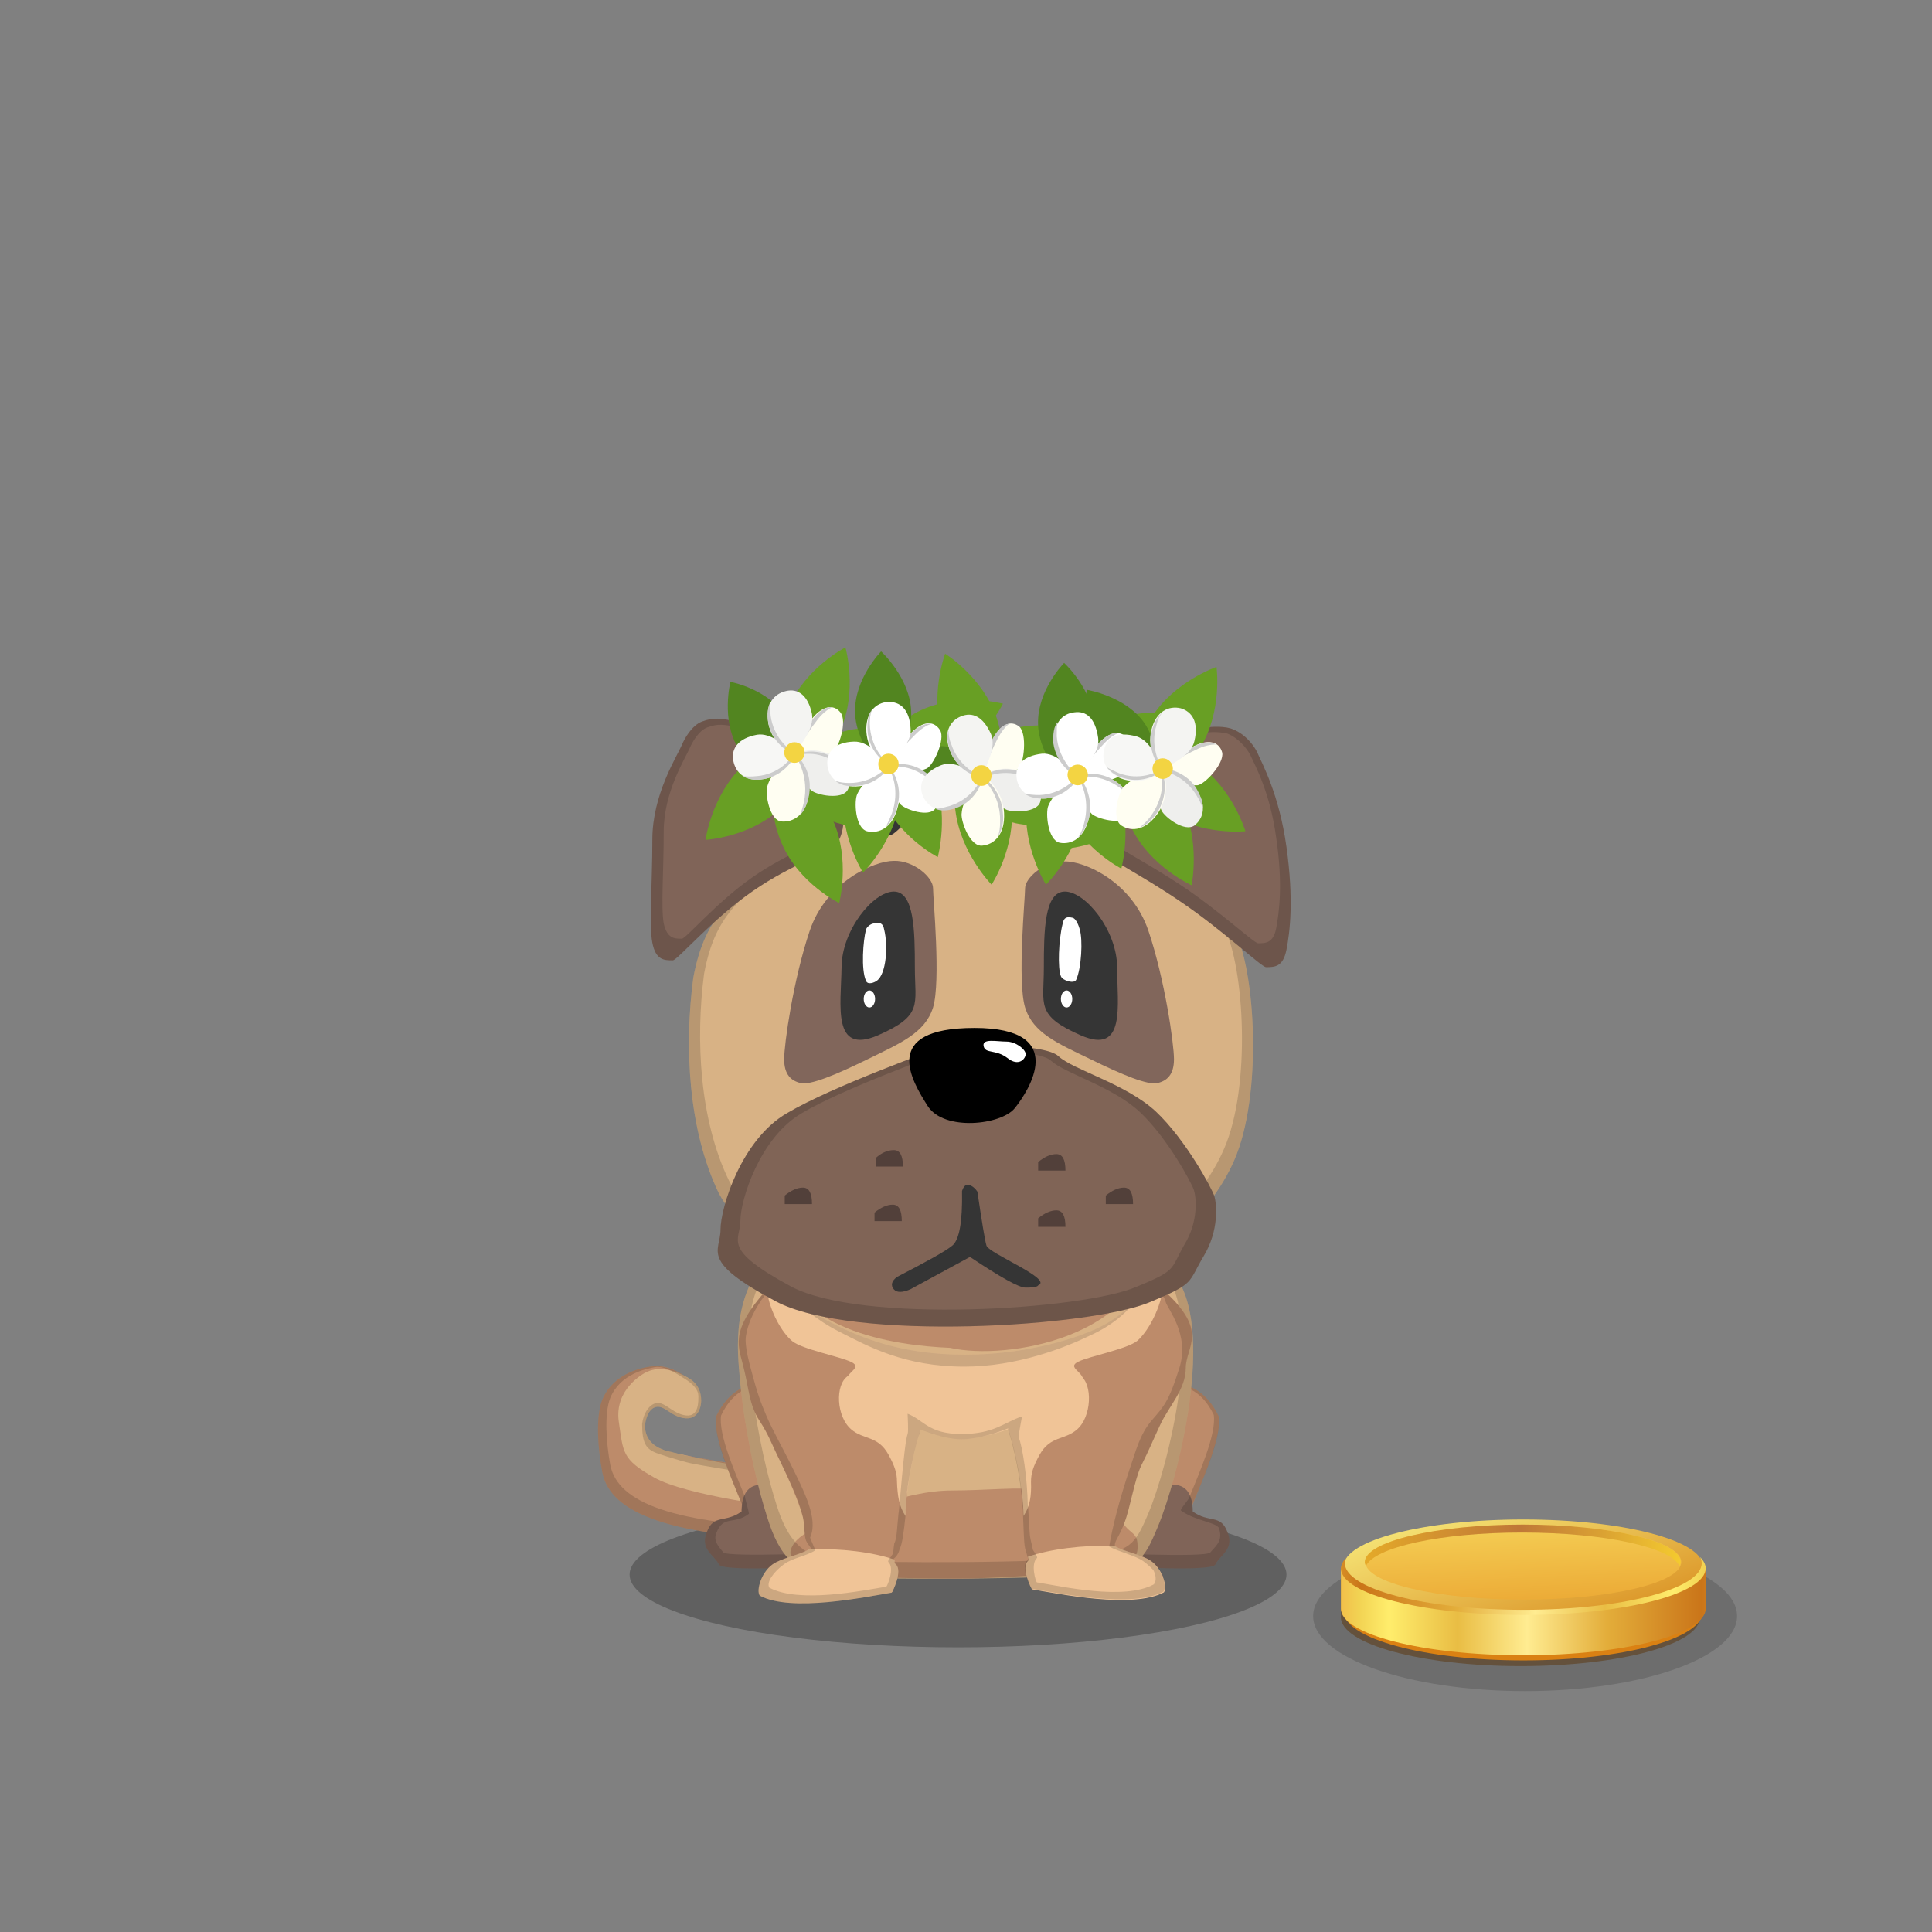 ﻿<?xml version="1.0" encoding="utf-8"?><!DOCTYPE svg PUBLIC "-//W3C//DTD SVG 1.1//EN" "http://www.w3.org/Graphics/SVG/1.1/DTD/svg11.dtd"><svg x="0" y="0" width="340px" height="340px" viewBox="0, 0, 340, 340" preserveAspectRatio="xMidYMid" font-size="0" id="a" enable-background="new 0 0 340 340" xmlns="http://www.w3.org/2000/svg" xmlns:xlink="http://www.w3.org/1999/xlink" xmlns:xml="http://www.w3.org/XML/1998/namespace" version="1.1"><rect x="0" y="0" width="340" height="340" fill="#808080" stroke="none"/><g id="b" fill="#000"><g id="c"><g transform="translate(0, 0) translate(0, 224)" id="d"><ellipse cx="168.6" cy="53.1" rx="57.8" ry="12.8" fill-opacity="0.25" id="e" /></g><g id="f"><g transform="translate(105.2, 117.8) translate(0, 122)" id="g"><g id="h"><path d="M37.2 31.3 C12.9 30.6 2.2 26.6 0.8 19.3 C0 15.1 -0.4 9.5 0.8 6.5 C2.8 1.8 7.8 0.9 9.2 0.7 C11.4 0.3 13.8 1.1 16.3 3.1 C16.9 3.7 17.2 4.6 17.3 5.9 C17.3 7.7 18.4 8.8 15.8 9.1 C13.3 9.5 11.8 7.1 10.3 7.3 C8.8 7.5 8.3 9.9 8.3 10.8 C8.3 11.7 7.9 13.8 10.8 15.2 C12.8 16.1 26.9 18.4 37.1 19.7 L37.2 31.3 z" id="i" fill="#BD8B6A" /><path d="M8.7 1.6 C10.1 1 12.4 0.6 16.3 2.9 C17.6 3.8 18.2 5.1 18.2 6.7 C18.2 7.6 17.8 10 15.4 9.8 C13 9.6 11.8 7.5 10.3 7.8 C9.3 8 8.6 9 8.3 11 C8.3 13 9.3 14.4 11.2 15.2 C13.1 16 25.3 18.6 35.6 19.6 C36.9 23.3 35.1 25.6 34.4 25.6 C32.9 25.6 15.5 23.4 9.9 20.2 C4.2 17 4.5 15.8 3.7 10.4 C2.9 4.8 7.8 2 8.7 1.6 z" id="j" fill="#D8B285" /><path d="M15.2 2.3 C15.5 2.5 15.9 2.7 16.3 2.9 C17.6 3.8 18.2 5.1 18.2 6.7 C18.2 7.6 17.8 10 15.4 9.8 C13 9.6 11.8 7.5 10.3 7.8 C9.3 8 8.6 9 8.3 11 C8.3 13 9.3 14.4 11.2 15.2 C11.8 15.4 13.2 15.8 15.2 16.3 C20.6 17.4 29.9 18.8 37.1 19.7 L37.2 31.3 C12.9 30.6 2.2 26.6 0.8 19.3 C0 15.1 -0.4 9.5 0.8 6.5 C2.8 1.8 7.8 0.9 9.2 0.7 C11.1 0.4 13.1 0.9 15.2 2.3 z M17.7 5.9 C17.7 4.9 17 4 15.7 3.1 C13.7 1.8 11.7 0.5 10 0.8 C8.6 1.1 4 1.9 2.2 6.2 C1.1 9 1.5 14.2 2.2 18 C3.5 24.7 13.4 28.4 35.8 29.1 L35.8 20.7 C29.1 19.8 21.3 18.7 16.3 17.7 C14.5 17.3 10.8 16.1 10.3 15.9 C8.5 15.2 7.8 14.2 7.8 10.8 C8 9 9.1 7.1 10.6 7.1 C12 7.1 13.4 9.1 15.6 9.3 C17.8 9.5 17.7 6.8 17.7 5.9 z" opacity="0.15" id="k" /></g></g><g transform="translate(125.7, 273.9) scale(1) translate(-125.7, -273.9) translate(105.2, 117.8) translate(18, 125)" id="l"><g transform="translate(14.5, 17) scale(-1, 1) translate(-14.5, -17)" id="m"><path d="M10.9 1.8 C11.6 2 21.5 -3.4 26.2 6.5 C26.9 11.9 19.6 25 20.5 26 C23.5 28.8 27.3 28.1 27.6 28.6 C27.9 29.1 26.7 30.5 24.1 32.5 C10.3 32.5 3.3 32.5 2.9 32.5 C-3.5 27 2.2 4.4 10.9 1.8 z" id="n" fill="#BD8B6A" /><path d="M21.7 23.2 C24.6 25.3 26.6 23.6 27.8 26.8 C29.1 29.9 26.4 30.9 25.7 32.5 C25 34.1 3.3 32.5 3 32.5 C2.8 32.5 3.2 29.3 4 25.1 C7.3 23.9 10.9 21.6 13.4 20.6 C14.6 20.1 14.8 18.3 18.3 18.5 C20.5 18.5 21.7 20.1 21.7 23.2 z" id="o" fill="#806458" /><path d="M21.6 22 C21.6 22.4 21.7 22.8 21.7 23.2 C24.6 25.3 26.6 23.6 27.8 26.8 C29.1 29.9 26.4 30.9 25.7 32.5 C25 34.1 3.3 32.5 3 32.5 L2.9 32.5 C-3.5 27 2.2 4.4 10.9 1.8 C11.6 2 21.5 -3.4 26.2 6.5 C26.7 10.2 23.5 17.4 21.6 22 z M20.4 23.6 C20.4 23.2 21.1 20.9 21.1 20.6 C22.8 16.4 25.8 9.7 25.3 6.3 C21 -2.8 11.8 2.1 11.2 2 C3.2 4.4 -2.1 25.3 3.8 30.4 L3.9 30.4 C4.2 30.4 24.1 31.3 24.9 30.4 C25.6 29.5 26.8 28.4 26.1 26.9 C24.9 23.8 23 25.6 20.4 23.6 z" opacity="0.15" id="p" /></g></g><g transform="translate(214.7, 273.9) scale(1) translate(-214.7, -273.9) translate(105.2, 117.8) translate(96.5, 142) scale(-1, 1) translate(-96.5, -142) translate(81, 125)" id="q"><g transform="translate(15.5, 17) scale(-1, 1) translate(-15.5, -17)" id="r"><path d="M13 1.8 C13.7 2 23.6 -3.4 28.3 6.5 C29 11.9 21.6 25 22.6 26 C25.6 28.8 29.4 28.1 29.7 28.6 C30 29.1 28.8 30.5 26.2 32.5 C12.4 32.5 5.4 32.5 5 32.5 C-0.9 31.6 -3.3 5.3 13 1.8 z" id="s" fill="#BD8B6A" /><path d="M23.7 23.2 C26.6 25.3 28.6 23.6 29.8 26.8 C31.1 29.9 28.4 30.9 27.7 32.5 C27 34.1 5.3 32.5 5 32.5 C4.8 32.5 5.2 29.3 6 25.1 C9.3 23.9 12.9 21.6 15.4 20.6 C16.6 20.1 16.8 18.3 20.3 18.5 C22.5 18.5 23.7 20.1 23.7 23.2 z" id="t" fill="#806458" /><path d="M23.7 23.2 C26.6 25.3 28.6 23.6 29.8 26.8 C31.1 29.9 28.4 30.9 27.7 32.5 C27 34.1 5.3 32.5 5 32.5 C-0.9 31.6 -3.3 5.3 13 1.8 C13.7 2 23.6 -3.4 28.3 6.5 C28.8 10.2 25.5 17.5 23.6 22.1 C23.7 22.4 23.7 22.8 23.7 23.2 z M21.6 23 C21.6 22.6 23.1 21 23.1 20.7 C24.8 16.5 27.9 9.6 27.4 6.2 C23 -3 13.7 2.5 13.1 2.4 C-2.1 5.6 0.2 29.6 5.7 30.4 C6 30.4 26 31.4 26.8 30.4 C27.6 29.4 29 28.5 28.4 26.4 C28.4 25.1 24.3 25 21.6 23 z" opacity="0.15" id="u" /></g></g><g transform="translate(105.2, 117.8) translate(21, 73)" id="v"><path d="M10.5 29 C2.2 36.2 3.6 47.2 4 51.8 C4.7 60 6.7 69.2 8.3 74.5 C9.9 79.9 11.9 86.2 19.8 86.7 C27.8 87.2 59 87.2 66.6 86.1 C74.2 84.9 75 84 77.5 78 C81 69.8 88.1 42.5 80.2 33.2 C78.3 31 77 29.6 75.1 28.2 C70.8 25.2 65.8 23.2 62.9 20.8 C60.2 18.6 55.6 14.7 54.8 14 C53 12.4 49.5 11.4 43.9 11.5 C40.1 11.6 36.6 13.5 35.1 14.5 C33.6 15.5 32.2 17.8 26.6 20.7 C21.7 23.6 14.9 25.5 10.5 29 z" id="w" fill="#D8B285" /><path d="M68.1 85.4 C56.4 86.5 47.8 87 42.1 87 C35.6 87 22 86.9 15.8 85.4 C13.5 84.8 12.8 82.9 12.9 82.3 C13.1 80.9 14.4 79.5 16.9 78.3 L26.7 74.4 L26.7 74.6 C32.5 72.5 37.4 71.5 41.3 71.5 C47.1 71.5 54.2 70.8 55.5 71.4 L66.8 74.6 C70.6 76 71.7 77.7 72.3 78.3 C73.4 79.3 74 79.4 74 81.4 C74 83.4 73 83.7 71.8 84.5 C71 84.8 69.8 85.2 68.1 85.4 z" id="x" fill="#BD8B6A" /><path d="M10.5 29 C14.9 25.5 21.7 23.6 26.6 20.7 C32.2 17.8 33.6 15.5 35.1 14.5 C36.6 13.5 40.1 11.6 43.9 11.5 C49.5 11.4 53 12.4 54.8 14 C55.6 14.7 60.2 18.6 62.9 20.8 C65.8 23.2 70.8 25.2 75.1 28.2 C77 29.6 78.3 31 80.2 33.2 C88.1 42.5 81 69.8 77.5 78 C75 84 74.2 84.9 66.6 86.1 C59 87.2 27.8 87.2 19.8 86.7 C11.9 86.2 9.9 79.9 8.3 74.5 C6.7 69.2 4.7 60 4 51.8 C3.6 47.2 2.2 36.2 10.5 29 z M12 28.9 C4.1 35.8 5.4 46.2 5.8 50.6 C6.5 58.4 8.4 67.2 9.9 72.2 C11.4 77.3 13.3 83.4 20.9 83.8 C28.5 84.3 58.3 84.3 65.5 83.2 C72.7 82.1 73.5 81.2 75.9 75.5 C79.2 67.7 86 41.7 78.5 32.8 C76.7 30.7 75.4 29.4 73.6 28 C69.5 25.1 64.7 23.2 62 20.9 C59.4 18.8 55 15.1 54.3 14.4 C52.6 12.9 49.2 11.9 43.9 12 C40.3 12.1 36.9 13.9 35.5 14.9 C34.1 15.9 32.7 18 27.4 20.8 C22.7 23.8 16.2 25.6 12 28.9 z" opacity="0.15" id="y" /><path d="M41 46.4 C51.1 48.7 74.9 44.4 76 27.8 C69.6 20.2 62.8 20.2 60.1 15 C57.5 9.8 57 7.3 55.6 2.9 C54.8 0.1 35.4 -1.1 31.8 1.3 C29.7 1.5 28.2 7.5 24.6 15 C22.1 20.9 20 18.3 11 28.6 C12 43.4 31.4 46 41 46.4 z" id="z" fill="#BD8B6A" /></g><g transform="translate(128.179, 222.52) scale(0.936, 0.584) translate(-125.3, -209.1) translate(96.7, 115.8) translate(28, 92)" id="a1"><path d="M8.3 7.6 C4.2 18.1 8.4 13.1 8.6 22.6 C16.4 36.1 36.9 54 44.4 54 C53 54 74.8 37.2 80.4 23.7 C82.6 18.6 83.5 14.1 82.6 9.9 C82.2 8.1 81 5.7 80.4 4.5 C78.9 1.8 80.1 13.2 69.5 20.9 C64.6 24.4 55.5 28.5 45.1 28.5 C33.2 28.5 25.6 23.5 19.9 18.8 C10.3 11 10.4 1.3 8.3 7.6 z" id="b1" fill="#F0C497" /><path d="M7.8 8.9 C0.6 21.8 2.6 26.2 3.5 32.6 C4.5 39 4.5 43.6 6.4 48.3 C8.3 53 8.7 55.4 10.3 60.5 C11.8 65.5 13.8 72.5 14.6 77.4 C15 80.1 14.8 82.7 15.2 84.6 C15.6 86.2 16.6 87 16.1 88.2 C15.1 90.8 11.1 91.5 9 93.4 C6.9 95.3 5.9 99.5 6.6 100.7 C12.5 104.7 26.5 101 31.4 100 C31.6 99.9 32.6 93.5 31.4 92 C30.1 90.4 32.3 91 32.8 87.1 C34 83.8 34.1 64.2 35.1 59.4 C36.1 54.6 35.4 49 33.3 47.7 C28.2 44.5 27.3 43.8 23.7 38.6 C20.7 34.4 26.5 32.9 23.7 30.7 C21.5 29 14.5 26.9 12.6 24.4 C10.7 21.9 8.4 15.6 7.8 8.9 z" id="c1" fill="#BD8B6A" /><path d="M8.9 91.7 C6.8 94.1 5.8 99.5 6.5 101.1 C12.4 106.2 26.4 101.5 31.3 100.2 C31.5 100 33.4 93.6 32.1 91.7 C31.8 91.3 31.8 90.8 31.9 90.3 C27.9 88 21.7 86.8 15.8 87.1 C14 88.9 10.5 89.8 8.9 91.7 z" id="d1" fill="#F0C497" /><path d="M33.9 77.1 C34 67.9 35.7 56.1 36.4 52.9 C37.4 48.1 35.6 48.4 33.5 47.1 C28.4 43.9 27.7 43.5 24.1 38.3 C23.4 37.3 23.1 35.7 23.1 34.9 C20.6 37.5 20.9 47.2 23.7 51 C26 54.2 28.7 52.8 30.7 58.6 C31.9 62.1 32.3 64.2 32.3 66.7 C32.4 71.1 32.7 74.2 33.9 77.1 z" id="e1" fill="#F0C497" /><path d="M82.3 8.9 C91.2 21.5 86.6 25.8 86.6 32.6 C86.6 38.9 83.4 44.1 81.8 49.6 C80.2 55.1 79.8 56.9 78.2 62 C77 66 76.1 74.9 75.1 79 C73.6 85.3 72.6 84.8 73.9 87.9 C74.9 90.5 79.1 91.3 81.2 93.2 C83.3 95.1 81.9 98.3 81.2 99.5 C75.3 103.5 64.8 100.5 59.9 99.5 C59.7 99.4 59.1 96 59.1 93.2 C59.1 90.7 56.7 90.6 56.4 86.1 C56.1 83 55.8 57.3 54.8 52.4 C53.8 47.5 54.8 48.8 56.8 47.6 C61.9 44.4 62.8 43.7 66.4 38.5 C69.4 34.3 63.6 32.8 66.4 30.6 C68.6 28.9 75.6 26.8 77.5 24.3 C79.3 21.8 81.6 15.6 82.3 8.9 z" id="f1" fill="#BD8B6A" /><path d="M80.1 90.7 C82.2 93.1 83.2 98.5 82.5 100.1 C76.6 105.2 62.6 100.5 57.7 99.2 C57.5 99 55.6 92.6 56.9 90.7 C57.2 90.3 57 89.9 56.9 89.4 C60.9 87.1 67.3 85.8 73.2 86.1 C75 87.9 78.5 88.8 80.1 90.7 z" id="g1" fill="#F0C497" /><path d="M56.1 77.1 C56 67.9 54.3 56.1 53.6 52.9 C52.6 48.1 54.4 48.5 56.4 47.3 C61.5 44.1 62.1 43.9 65.7 38.8 C66.4 37.8 66.8 35.5 66.7 34.7 C69.2 37.3 68.9 47.4 66.1 51.1 C63.8 54.3 61.1 52.9 59.1 58.7 C57.9 62.2 57.5 64.3 57.5 66.8 C57.6 71.1 57.3 74.2 56.1 77.1 z" id="h1" fill="#F0C497" /><path d="M44.4 54 C42.5 54 39.8 52.9 36.7 51 C36.7 51.5 36.6 52.2 36.4 52.9 C35.9 55.3 34.8 62.4 34.2 69.7 C34.1 71.9 34 74.1 33.9 76.3 C33.9 76.6 33.9 76.8 33.9 77.1 C33.6 81.7 33.3 85.7 32.8 87 C32.6 88.7 32 89.6 31.6 90.1 C31.7 90.2 31.8 90.2 31.9 90.3 C31.8 90.8 31.8 91.3 32.1 91.7 C33.4 93.6 31.5 100 31.3 100.2 C26.4 101.5 12.4 106.2 6.5 101.1 C5.8 99.5 6.8 94.1 8.9 91.7 C10.5 89.8 14 88.9 15.8 87.1 C15.9 87.1 16.1 87.1 16.2 87.1 C16 86.3 15.5 85.6 15.2 84.5 C14.8 82.7 15 80 14.6 77.3 C13.9 72.4 11.8 65.4 10.3 60.4 C8.7 55.3 8.3 52.9 6.4 48.2 C4.5 43.5 4.5 39 3.5 32.6 C2.6 26.2 0.6 21.8 7.8 8.9 C8 8.5 8.1 8.1 8.3 7.6 C10.4 1.3 10.3 11 19.9 18.8 C25.6 23.5 33.2 28.5 45.1 28.5 C55.5 28.5 64.6 24.4 69.5 20.9 C80.1 13.2 78.9 1.8 80.4 4.5 C81 5.5 81.9 7.4 82.4 9.1 C91.1 21.6 86.6 25.9 86.6 32.6 C86.6 38.9 83.4 44.1 81.8 49.6 C80.2 55.1 79.8 56.9 78.2 62 C77 66 76.1 74.9 75.1 79 C74 83.8 73.1 84.7 73.3 86.2 C75.1 87.9 78.5 88.8 80 90.6 C80.8 91.5 81.4 92.8 81.9 94.2 C82.1 94.5 82.1 94.9 82.2 95.2 C82.7 97.2 82.8 99.1 82.4 99.9 C76.5 105 62.5 100.3 57.6 99 C57.4 98.8 55.5 92.4 56.8 90.5 C57.1 90.1 56.9 89.7 56.8 89.2 C56.7 88.3 56.4 87.4 56.3 86 C56.2 85 56.1 81.4 56 76.9 C56 76.7 56 76.5 56 76.3 C56 75.6 56 75 55.9 74.3 C55.6 65.6 54.1 55.6 53.5 52.7 C53.3 51.9 53.2 51.3 53.2 50.7 C49.8 52.9 46.6 54 44.4 54 z M55.8 47.1 C55.8 47.6 55.1 52.6 55.2 53.4 C55.9 56.4 56.8 65.3 56.9 74.1 C57 74 57.2 82.1 57.3 83.1 C57.4 84.4 57.9 87.1 57.8 87.1 C57.9 87.6 58.9 89.5 58.6 89.8 C57.4 91.6 58.4 96.9 58.6 97.1 C63.3 98.3 75 102.6 80.6 97.7 C81 96.9 81.1 95.5 80.6 93.7 C80.6 93.4 79.4 91.6 78.6 90.7 C77.1 89 74 87.9 72.2 86.3 C72.8 80.6 74 72.8 76.1 62.7 C77.2 57.7 77.9 52.6 80.2 48.3 C82.5 44 83.4 42.7 85.4 32.5 C87.4 22.3 83.1 14.6 82.8 12.5 C82.5 10.4 81 8.5 80.2 7.2 C78.8 4.6 78.6 15.5 68.5 22.8 C64 26.3 54.9 32.1 45 32.1 C33.7 32.1 26.9 26 21.5 21.6 C12.3 14.2 10 3.6 8 9.5 C7.9 9.8 4.6 15.7 3.9 22.9 C3.6 26.1 4.7 31.9 5 33.8 C6 39.9 6.7 43 7.8 47.1 C8.9 51.2 10.7 56.3 12.2 61.1 C15 70.1 17.5 78 16 83.5 C15.8 83.5 17.1 87.5 16.9 87.5 C15.2 89.2 12.6 89.8 11.1 91.6 C9.1 93.9 7.7 97.1 8.3 98.7 C13.9 103.5 25.7 99.6 30.3 98.4 C30.5 98.2 31.9 92.8 30.7 91 C30.4 90.6 31.4 89.1 31.3 89 C31.7 88.5 31.6 87 31.8 85.3 C32.3 84 32.3 80.6 32.6 76.2 C32.7 76.4 33.6 55.5 34.3 52.4 C34.5 51.7 34.3 46.8 34.3 46.3 C37.3 48.1 38.2 52.4 44.4 52.4 C50.6 52.4 52.4 48.9 55.8 47.1 z" opacity="0.15" id="i1" /></g></g><g id="j1"><g transform="translate(110, 107) translate(11, 26)" id="k1"><path d="M5.5 77 C0.1 65.8 -0.6 51.2 1 39.1 C3.2 27.2 8.5 25.2 15.8 17.9 C23.1 10.6 25.8 0.2 49.1 0.3 C72.3 0.4 73.5 8.3 79.9 14.4 C86.3 20.4 92.4 23.4 96.2 30.6 C100 37.8 101.2 59.8 96.2 71.2 C92 80.9 80.7 92.2 66.3 92.4 C54.5 93 51.9 93.8 40.2 93.8 C28.5 93.8 11.5 88.2 5.5 77 z" id="l1" fill="#D8B285" /><path d="M5.5 77 C0.1 65.8 -0.6 51.2 1 39.1 C3.2 27.2 8.5 25.2 15.8 17.9 C23.1 10.6 25.8 0.2 49.1 0.3 C72.3 0.4 73.5 8.3 79.9 14.4 C86.3 20.4 92.4 23.4 96.2 30.6 C100 37.8 101.2 59.8 96.2 71.2 C92 80.9 80.7 92.2 66.3 92.4 C54.5 93 51.9 93.8 40.2 93.8 C28.5 93.8 11.5 88.2 5.5 77 z M7.3 74.8 C13 85.6 29.3 90.9 40.6 90.9 C51.9 90.9 54.3 90.1 65.7 89.6 C79.5 89.4 90.4 78.6 94.4 69.2 C99.2 58.3 98 37.1 94.4 30.2 C90.8 23.3 84.9 20.4 78.7 14.6 C72.6 8.8 71.4 1.2 49.1 1.2 C26.7 1.1 24.1 11.1 17.1 18.1 C10.1 25.1 5 27 2.9 38.4 C1.4 50 2.1 64.1 7.3 74.8 z" opacity="0.15" id="m1" /></g><g transform="translate(110.7, 124.2) translate(3, 2)" id="n1"><path d="M33.9 21.7 C35.1 19.6 35.4 14.7 32.2 12.1 C29.1 9.6 18.9 1.4 16 0.8 C13.1 0.2 11.9 0 9.8 0.8 C8 1.5 6.7 3.9 6.3 4.9 C5.4 7 1.1 13.6 1.1 21.6 C1.1 29.6 0.5 36.5 1.1 39.7 C1.7 42.8 3.2 42.8 4.7 42.8 C5.5 42.8 11.7 35.5 18.8 30.6 C26 25.6 32.8 23.8 33.9 21.7 z" id="o1" fill="#806458" /><path d="M33.9 21.7 C32.8 23.8 26 25.6 18.8 30.6 C11.7 35.5 5.5 42.8 4.7 42.8 C3.2 42.8 1.7 42.8 1.1 39.7 C0.5 36.5 1.1 29.6 1.1 21.6 C1.1 13.6 5.4 7 6.3 4.9 C6.7 3.9 8 1.5 9.8 0.8 C11.9 0 13.1 0.2 16 0.8 C18.9 1.4 29.1 9.6 32.2 12.1 C35.4 14.7 35.1 19.6 33.9 21.7 z M32.1 20.3 C33.2 18.4 33.4 14.1 30.6 11.8 C27.9 9.6 18.9 2.3 16.3 1.8 C13.7 1.3 12.7 1.1 10.8 1.8 C9.2 2.4 8.1 4.5 7.7 5.4 C6.9 7.3 3.1 13.1 3.1 20.2 C3.1 27.3 2.6 33.4 3.1 36.3 C3.7 39 5 39 6.3 39 C7 39 12.5 32.5 18.7 28.2 C25.1 23.7 31.1 22.1 32.1 20.3 z" opacity="0.15" id="p1" /></g><g transform="translate(99.4, 127.4) translate(110, 21.5) scale(-1, 1) translate(-110, -21.5) translate(92, 0)" id="q1"><path d="M33.6 22.2 C34.4 20.7 35.3 19.4 35.3 18.1 C35.5 15.9 34.2 13.7 32.2 12.1 C29 9.6 20.6 2.3 15.9 0.8 C14.9 0.5 12.5 0.3 10.8 0.8 C8.4 1.6 6.8 3.7 6.2 4.9 C5.3 7 2.3 12.3 1 21.7 C-0.3 31 0.4 36.6 1 39.7 C1.6 42.8 3.1 42.8 4.6 42.8 C5.4 42.8 12.2 36.3 19.6 31.3 C26.6 26.5 32.8 23.6 33.6 22.2 z" id="r1" fill="#806458" /><path d="M33.6 22.2 C32.8 23.6 26.6 26.5 19.6 31.3 C12.2 36.3 5.4 42.8 4.6 42.8 C3.1 42.8 1.6 42.8 1 39.7 C0.4 36.6 -0.3 31 1 21.7 C2.3 12.3 5.3 7 6.2 4.9 C6.8 3.7 8.4 1.6 10.8 0.8 C12.5 0.3 14.9 0.5 15.9 0.8 C20.6 2.3 29 9.6 32.2 12.1 C34.2 13.7 35.5 15.9 35.3 18.1 C35.3 19.4 34.4 20.7 33.6 22.2 z M31.9 20.5 C32.6 19.2 33.4 18 33.4 16.9 C33.6 15 32.4 13 30.6 11.6 C27.7 9.4 20.2 3 16 1.7 C15.1 1.4 13 1.3 11.4 1.7 C9.4 2.5 8 4.3 7.4 5.4 C6.6 7.2 3.9 11.9 2.8 20.1 C1.6 28.2 2.3 33.2 2.8 35.9 C3.3 38.6 4.7 38.6 6 38.6 C6.7 38.6 12.8 32.9 19.4 28.5 C25.7 24.3 31.2 21.7 31.9 20.5 z" opacity="0.15" id="s1" /></g><g id="t1"><g transform="translate(105.3, 119.9) translate(21, 46)" id="u1"><g transform="translate(0, 18)" id="v1"><path d="M10.2 45.1 C-3.3 37.9 0.5 36.4 0.5 32.5 C0.5 28.6 4.2 16.6 12.2 12 C20.1 7.3 38.5 0.7 39.6 0.3 C40.7 -0.1 57.5 -0.5 60 2 C62.6 4.4 71.8 6.8 77.1 11.7 C82.4 16.7 87 25.3 87.4 26.6 C87.8 27.9 88.3 32.6 85.5 37.2 C82.7 41.9 84.1 41.9 76.2 45.2 C66 49.6 23.7 52.3 10.2 45.1 z" id="w1" fill="#806456" /><path d="M10.2 45.1 C-3.3 37.9 0.5 36.4 0.5 32.5 C0.5 28.6 4.2 16.6 12.2 12 C20.1 7.3 38.5 0.7 39.6 0.3 C40.7 -0.1 57.5 -0.5 60 2 C62.6 4.4 71.8 6.8 77.1 11.7 C82.4 16.7 87 25.3 87.4 26.6 C87.8 27.9 88.3 32.6 85.5 37.2 C82.7 41.9 84.1 41.9 76.2 45.2 C66 49.6 23.7 52.3 10.2 45.1 z M12.9 42.5 C25.3 49.1 64.2 46.6 73.6 42.6 C80.9 39.6 79.6 39.6 82.1 35.2 C84.7 31 84.2 26.7 83.8 25.5 C83.4 24.3 79.2 16.4 74.3 11.8 C69.5 7.3 61.1 5 58.7 2.8 C56.4 0.5 41 0.9 39.9 1.3 C38.9 1.6 22 7.7 14.8 12 C7.4 16.3 4 27.3 4 30.9 C4 34.5 0.5 35.8 12.9 42.5 z" opacity="0.15" id="x1" /><path d="M31 18.5 C32.1 18.5 32.6 19.5 32.6 21.4 L27.8 21.4 L27.8 19.9 C28.9 18.9 30 18.5 31 18.5 z" id="y1" fill="#52403A" /><path d="M15 25.1 C16.1 25.1 16.6 26.1 16.6 28 L11.8 28 L11.8 26.5 C12.9 25.6 14 25.1 15 25.1 z" id="z1" fill="#52403A" /><path d="M30.8 28.1 C31.9 28.1 32.4 29.1 32.4 31 L27.6 31 L27.6 29.5 C28.7 28.6 29.8 28.1 30.8 28.1 z" id="a2" fill="#52403A" /><path d="M59.6 19.2 C60.7 19.2 61.2 20.2 61.2 22.1 L56.4 22.1 L56.4 20.6 C57.5 19.7 58.6 19.2 59.6 19.2 z" id="b2" fill="#52403A" /><path d="M59.6 29.1 C60.7 29.1 61.2 30.1 61.2 32 L56.4 32 L56.4 30.5 C57.5 29.6 58.6 29.1 59.6 29.1 z" id="c2" fill="#52403A" /><path d="M71.5 25.1 C72.6 25.1 73.1 26.1 73.1 28 L68.3 28 L68.3 26.5 C69.4 25.6 70.5 25.1 71.5 25.1 z" id="d2" fill="#52403A" /></g></g><g transform="translate(105.3, 119.9) translate(51, 88)" id="e2"><g id="f2"><path d="M13 1.7 C13.1 7.2 12.5 10.3 11.3 11.3 C10.1 12.3 6.8 14.1 1.6 16.8 C0.6 17.5 0.4 18.3 1 19 C1.5 19.6 2.5 19.6 3.9 19 L14.4 13.3 C19.8 16.9 23 18.7 24.2 18.7 C24.8 18.7 26.2 18.7 26.4 18.3 C29.1 17.2 17.7 12.7 17.3 11.3 C17 10.3 16.5 7.1 15.7 1.8 C15.3 1.2 14.8 0.8 14.2 0.6 C13.7 0.5 13.3 0.8 13 1.7 z" id="g2" fill="#353535" /></g></g><g transform="translate(100.2, 92.6) translate(60, 89)" id="h2"><g id="i2"><path d="M3.1 13.1 C0.3 8.7 -5.5 -0.7 11.3 -0.7 C28.1 -0.7 20.8 10.4 18.4 13.4 C16 16.4 6 17.5 3.1 13.1 z" id="j2" /><path d="M17.1 4.6 C19.1 6.2 20.3 4.7 20.3 3.9 C20.3 3.1 18.6 1.7 16.9 1.7 C15.2 1.7 12.6 1.1 12.9 2.5 C13.2 3.9 15 3 17.1 4.6 z" id="k2" fill="#FFF" /></g></g><g transform="translate(105.3, 119.9) translate(32, 17)" id="l2"><g id="m2"><path d="M16 8.1 C16.9 10.9 17.1 10.4 19.3 10.1 C20.1 10 21.3 8.5 22.6 7.4 C23.3 6.8 24.5 6 26.2 4.8 C26.2 2.2 25.8 0.9 25 1 C20.3 1.6 15.5 6.6 16 8.1 z" id="n2" fill="#353535" /><g transform="translate(0, 14)" id="o2"><path d="M5.2 12.9 C2.3 21.5 0.7 32.8 0.7 35.5 C0.7 38.2 1.9 39.3 3.6 39.7 C5.3 40.1 9.7 38.3 15.4 35.5 C21.1 32.7 25.5 30.9 26.9 26.4 C28.3 21.8 26.9 7.2 26.9 5.4 C26.9 3.5 23.5 0.5 20 0.6 C16.5 0.6 8.1 4.3 5.2 12.9 z" id="p2" fill="#81665B" /><path d="M17.2 31.3 C25.2 27.8 23.7 25.9 23.7 19.4 C23.7 12.9 23.6 6 20 6 C16.4 6 10.8 12.8 10.8 19.4 C10.7 26 9.1 34.8 17.2 31.3 z" id="q2" fill="#353535" /><path d="M18.3 12.7 C19 15.5 18.7 20.5 17 21.7 C16.6 22 15.4 22.5 15.1 21.7 C14.2 19.7 14.6 14.6 15.1 12.7 C15.2 12.3 15.8 11.7 16.5 11.6 C17.5 11.4 18.1 11.5 18.3 12.7 z" id="r2" fill="#FFF" /><ellipse cx="15.7" cy="24.9" rx="1" ry="1.5" id="s2" fill="#FFF" /></g></g></g><g transform="translate(105.3, 119.9) translate(74, 17)" id="t2"><path d="M12.1 8.1 C11.2 10.9 11 10.4 8.8 10.1 C8 10 6.8 8.5 5.5 7.4 C4.8 6.8 3.6 6 1.9 4.8 C1.9 2.2 2.3 0.9 3.1 1 C7.7 1.6 12.6 6.6 12.1 8.1 z" id="u2" fill="#353535" /><path d="M22.8 26.9 C25.7 35.5 27.3 46.8 27.3 49.5 C27.3 52.2 26.1 53.3 24.4 53.7 C22.7 54.1 18.3 52.3 12.6 49.5 C6.8 46.7 2.5 44.9 1.1 40.4 C-0.3 35.8 1.1 21.2 1.1 19.4 C1.1 17.6 4.5 14.6 8 14.7 C11.6 14.6 19.9 18.3 22.8 26.9 z" id="v2" fill="#81665B" /><path d="M10.9 45.3 C2.9 41.8 4.4 39.9 4.4 33.4 C4.4 26.9 4.5 20 8.1 20 C11.7 20 17.3 26.8 17.3 33.4 C17.3 40 18.9 48.8 10.9 45.3 z" id="w2" fill="#353535" /><path d="M7.7 25.7 C7 28.5 6.8 33.5 7.4 34.9 C7.7 35.7 9.8 36.3 10.1 35.5 C11 33.5 11.3 28.5 10.7 26.6 C10.6 26.2 10.1 24.7 9.4 24.6 C8.5 24.4 7.9 24.5 7.7 25.7 z" id="x2" fill="#FFF" /><ellipse cx="8.4" cy="38.9" rx="1" ry="1.5" id="y2" fill="#FFF" /></g></g></g></g><g id="z2"><g transform="matrix(1, 0, 0, 1, 0, -0.02)"><g transform="translate(124.156, 113.953) scale(0.997, 1.011)"><g transform="translate(24, 3796) translate(-2196.2, -4476.4)" id="a3"><g id="b3"><path d="M2196 694.8 C2199.1 688 2196.9 680.4 2196.9 680.4 C2196.9 680.4 2189.9 683.9 2186.9 690.8 C2183.8 697.6 2186 705.2 2186 705.2 C2186 705.2 2193.1 701.6 2196 694.8 z" id="c3" fill="#689F24" /><path d="M2194.7 710.5 C2197.8 717.3 2195.8 724.9 2195.8 724.9 C2195.8 724.9 2188.7 721.5 2185.7 714.6 C2182.6 707.8 2184.6 700.2 2184.6 700.2 C2184.6 700.2 2191.7 703.6 2194.7 710.5 z" id="d3" fill="#689F24" /><path d="M2195.4 700 C2201.4 704.4 2203.4 712 2203.4 712 C2203.4 712 2195.6 712.5 2189.5 708.1 C2183.5 703.7 2181.5 696.1 2181.5 696.1 C2181.5 696.1 2189.4 695.6 2195.4 700 z" id="e3" fill="#689F24" /><path d="M2185.5 708.4 C2180 713.5 2172.2 713.9 2172.2 713.9 C2172.2 713.9 2173.3 706.1 2178.8 701 C2184.3 695.9 2192.1 695.5 2192.1 695.5 C2192.1 695.5 2191.1 703.3 2185.5 708.4 z" id="f3" fill="#689F24" /><path d="M2186.5 692.6 C2183.3 687.6 2176.6 686.4 2176.6 686.4 C2176.6 686.4 2174.9 693 2178 698 C2181.2 703 2187.9 704.2 2187.9 704.2 C2187.9 704.2 2189.7 697.4 2186.5 692.6 z" id="g3" fill="#528520" /></g><g transform="translate(12, 1)" id="h3"><path d="M2202.4 699.3 C2209.2 696.2 2212.7 689.2 2212.7 689.2 C2212.7 689.2 2205.2 687.2 2198.3 690.3 C2191.5 693.4 2188 700.4 2188 700.4 C2188 700.4 2195.7 702.4 2202.4 699.3 z" id="i3" fill="#689F24" /><path d="M2194.5 705.7 C2193.7 713.1 2188 718.6 2188 718.6 C2188 718.6 2183.8 712 2184.6 704.6 C2185.4 697.2 2191.1 691.7 2191.1 691.7 C2191.1 691.7 2195.4 698.3 2194.5 705.7 z" id="j3" fill="#689F24" /><path d="M2200.4 701.5 C2203.3 708.3 2201.2 715.9 2201.2 715.9 C2201.2 715.9 2194.2 712.4 2191.3 705.4 C2188.4 698.6 2190.5 691 2190.5 691 C2190.5 691 2197.5 694.6 2200.4 701.5 z" id="k3" fill="#689F24" /><path d="M2187.7 703.6 C2180.4 705.1 2173.4 701.5 2173.4 701.5 C2173.4 701.5 2178.2 695.4 2185.5 693.8 C2192.8 692.3 2199.8 695.9 2199.8 695.9 C2199.8 695.9 2195 702.1 2187.7 703.6 z" id="l3" fill="#689F24" /><path d="M2196.5 690.5 C2196.3 684.7 2191.2 680.1 2191.2 680.1 C2191.2 680.1 2186.4 684.9 2186.6 690.8 C2186.8 696.6 2191.9 701.2 2191.9 701.2 C2191.9 701.2 2196.8 696.3 2196.5 690.5 z" id="m3" fill="#528520" /></g><g transform="translate(27, 1)" id="n3"><path d="M2196.6 691.7 C2194.2 684.6 2187.5 680.5 2187.5 680.5 C2187.5 680.5 2184.7 687.8 2187.1 694.9 C2189.5 702 2196.2 706.1 2196.2 706.1 C2196.2 706.1 2199 698.8 2196.6 691.7 z" id="o3" fill="#689F24" /><path d="M2202.1 700.2 C2209.4 701.9 2214.2 708 2214.2 708 C2214.2 708 2207.2 711.5 2199.9 710 C2192.6 708.3 2187.8 702.2 2187.8 702.2 C2187.8 702.2 2194.7 698.5 2202.1 700.2 z" id="p3" fill="#689F24" /><path d="M2198.5 693.8 C2205.6 691.6 2212.9 694.5 2212.9 694.5 C2212.9 694.5 2208.7 701.1 2201.5 703.3 C2194.4 705.5 2187.1 702.6 2187.1 702.6 C2187.1 702.6 2191.3 696 2198.5 693.8 z" id="q3" fill="#689F24" /><path d="M2199.2 706.8 C2200 714.2 2195.7 720.7 2195.7 720.7 C2195.7 720.7 2190.2 715.2 2189.3 707.7 C2188.5 700.3 2192.8 693.8 2192.8 693.8 C2192.8 693.8 2198.4 699.3 2199.2 706.8 z" id="r3" fill="#689F24" /><path d="M2187.2 696.6 C2181.4 696.2 2176.4 700.8 2176.4 700.8 C2176.4 700.8 2180.8 706.1 2186.5 706.5 C2192.3 706.9 2197.3 702.3 2197.3 702.3 C2197.3 702.3 2193 697 2187.2 696.6 z" id="s3" fill="#528520" /></g><g transform="translate(39, 3)" id="t3"><path d="M2207.9 699.5 C2214.7 696.4 2218.2 689.4 2218.2 689.4 C2218.2 689.4 2210.7 687.4 2203.8 690.5 C2197 693.6 2193.5 700.6 2193.5 700.6 C2193.5 700.6 2201 702.5 2207.9 699.5 z" id="u3" fill="#689F24" /><path d="M2199.8 705.8 C2199 713.2 2193.3 718.7 2193.3 718.7 C2193.3 718.7 2189.1 712.1 2189.9 704.7 C2190.7 697.3 2196.4 691.8 2196.4 691.8 C2196.4 691.8 2200.7 698.4 2199.8 705.8 z" id="v3" fill="#689F24" /><path d="M2205.8 701.5 C2208.7 708.3 2206.6 715.9 2206.6 715.9 C2206.6 715.9 2199.6 712.4 2196.7 705.5 C2193.8 698.7 2195.9 691.1 2195.9 691.1 C2195.9 691.1 2202.9 694.6 2205.8 701.5 z" id="w3" fill="#689F24" /><path d="M2193 703.6 C2185.7 705.1 2178.7 701.5 2178.7 701.5 C2178.7 701.5 2183.5 695.4 2190.8 693.8 C2198.1 692.3 2205.1 695.9 2205.1 695.9 C2205.1 695.9 2200.3 702.1 2193 703.6 z" id="x3" fill="#689F24" /><path d="M2201.8 690.5 C2201.6 684.7 2196.5 680.1 2196.5 680.1 C2196.5 680.1 2191.7 684.9 2191.9 690.8 C2192.1 696.6 2197.2 701.2 2197.2 701.2 C2197.2 701.2 2202.1 696.4 2201.8 690.5 z" id="y3" fill="#528520" /></g><g transform="translate(55, 3)" id="z3"><path d="M2204.5 694.9 C2208.5 688.5 2207.4 680.8 2207.4 680.8 C2207.4 680.8 2200 683.3 2196 689.5 C2192 695.9 2193.1 703.6 2193.1 703.6 C2193.1 703.6 2200.5 701.2 2204.5 694.9 z" id="a4" fill="#689F24" /><path d="M2201.3 704.5 C2204.6 711.2 2203 718.8 2203 718.8 C2203 718.8 2195.8 715.6 2192.5 709 C2189.2 702.3 2190.8 694.7 2190.8 694.7 C2190.8 694.7 2198 697.8 2201.3 704.5 z" id="b4" fill="#689F24" /><path d="M2204 697.7 C2210.2 701.8 2212.5 709.4 2212.5 709.4 C2212.5 709.4 2204.7 710.2 2198.5 706.1 C2192.3 702 2190 694.4 2190 694.4 C2190 694.4 2197.7 693.6 2204 697.7 z" id="c4" fill="#689F24" /><path d="M2194.3 706.4 C2189 711.7 2181.2 712.4 2181.2 712.4 C2181.2 712.4 2181.9 704.6 2187.2 699.3 C2192.5 694 2200.3 693.3 2200.3 693.3 C2200.3 693.3 2199.6 701.2 2194.3 706.4 z" id="d4" fill="#689F24" /><path d="M2194.7 690.6 C2191.4 685.9 2184.6 684.8 2184.6 684.8 C2184.6 684.8 2183.2 691.5 2186.6 696.2 C2189.9 700.9 2196.7 702 2196.7 702 C2196.7 702 2198 695.5 2194.7 690.6 z" id="e4" fill="#528520" /></g><g transform="translate(4, 7)" id="f4"><g transform="translate(9, 2)" id="g4"><path d="M2181.6 689.7 C2182.7 689.1 2184.3 684.2 2183 682.7 C2181.8 681.2 2179.7 681.5 2177.7 684.2 C2175.6 687 2174.5 689.3 2174.6 690.4 C2177 690.4 2179.4 690.9 2181.6 689.7 z" id="h4" fill="#FFFEF2" /><path d="M2178.8 684.2 C2179.7 683 2180.7 682.2 2181.6 681.8 C2180.5 681.7 2179.2 682.4 2177.9 684.2 C2175.8 687 2174.7 689.3 2174.8 690.4 C2174.9 690.4 2175 690.4 2175.2 690.4 C2175.4 689.1 2176.7 686.9 2178.8 684.2 z" id="i4" fill="#CCCCCC" /></g><g transform="translate(9, 9)" id="j4"><path d="M2177.9 689.3 C2178.8 690.1 2183.3 691 2184.3 689.2 C2185.3 687.4 2184.8 685 2181.7 683.3 C2178.6 681.6 2175.7 682.5 2174.6 683.2 C2175.4 685.3 2175.8 687.6 2177.9 689.3 z" id="k4" fill="#EFEFED" /><path d="M2182.3 684.5 C2183.1 685 2183.7 685.6 2184.3 686.2 C2183.8 685.3 2183 684.3 2181.6 683.5 C2178.5 681.8 2175.6 682.7 2174.5 683.4 C2174.5 683.5 2174.5 683.5 2174.6 683.6 C2175.8 682.8 2179.1 682.3 2182.3 684.5 z" id="l4" fill="#CCCCCC" /></g><g transform="translate(6, 9)" id="m4"><path d="M2173.1 688.6 C2172.7 689.9 2173.5 694.5 2175.6 694.7 C2177.7 694.9 2180 693.5 2180.4 690 C2181 686.3 2179 683.8 2177.9 682.9 C2176.1 684.6 2173.9 685.9 2173.1 688.6 z" id="n4" fill="#FFFEF2" /><path d="M2179.6 691.2 C2179.4 692.1 2179.1 693.1 2178.8 693.7 C2179.6 692.9 2180.2 691.7 2180.5 690 C2181.1 686.3 2179.1 683.8 2178 682.9 L2177.9 683 C2178.7 684.1 2180.4 687.2 2179.6 691.2 z" id="o4" fill="#CCCCCC" /></g><g transform="translate(0, 6)" id="p4"><path d="M2177.3 682.6 C2174 683.2 2172.7 685 2173.1 687.1 C2173.5 689.2 2175.2 690.9 2178.6 690.3 C2181.9 689.7 2183.8 687 2184.1 685.8 C2182.3 684.6 2179.8 682.2 2177.3 682.6 z" id="q4" fill="#F7F7F5" /><path d="M2177.3 689.8 C2176.4 689.9 2175.5 689.9 2174.8 689.8 C2175.7 690.4 2176.9 690.6 2178.6 690.3 C2181.9 689.7 2183.8 687 2184.1 685.8 C2184.1 685.8 2184 685.7 2183.9 685.7 C2183.3 686.9 2181.1 689.5 2177.3 689.8 z" id="r4" fill="#CCCCCC" /></g><g transform="translate(6, 0)" id="s4"><path d="M2181 685 C2180.3 681.7 2178.5 680.5 2176.4 681 C2174.3 681.5 2172.7 683.2 2173.3 686.7 C2174 690 2176.7 691.8 2178 692.1 C2179.1 690 2181.4 687.6 2181 685 z" id="t4" fill="#F4F4F2" /><path d="M2173.7 685.3 C2173.6 684.4 2173.6 683.5 2173.7 682.8 C2173.2 683.7 2173 684.9 2173.3 686.6 C2174 689.9 2176.7 691.7 2178 692 C2178 691.9 2178.1 691.9 2178.1 691.8 C2176.8 691.2 2174.2 689 2173.7 685.3 z" id="u4" fill="#CCCCCC" /></g><circle cx="2183.9" cy="691.7" r="1.8" id="v4" fill="#F3D442" /></g><g transform="translate(19, 8)" id="w4"><g transform="translate(9, 4)" id="x4"><path d="M2183.2 689.5 C2184.4 689 2186.6 684.4 2185.6 682.8 C2184.5 681.1 2182.5 681.1 2180.2 683.6 C2177.7 686.1 2176.3 688.2 2176.3 689.4 C2178.5 689.8 2180.8 690.5 2183.2 689.5 z" id="y4" fill="#FFF" /><path d="M2181.1 683.7 C2182.2 682.6 2183.2 681.9 2184.2 681.7 C2183.1 681.5 2181.7 682.1 2180.2 683.6 C2177.7 686.1 2176.3 688.2 2176.3 689.4 C2176.4 689.4 2176.5 689.4 2176.7 689.4 C2177.1 688.2 2178.6 686.1 2181.1 683.7 z" id="z4" fill="#CCCCCC" /></g><g transform="translate(8, 10)" id="a5"><path d="M2179.6 689.7 C2180.4 690.6 2184.7 692.1 2185.8 690.4 C2187 688.7 2186.7 686.3 2184 684.3 C2181.2 682.2 2178.1 682.8 2176.9 683.2 C2177.8 685.3 2177.9 687.8 2179.6 689.7 z" id="b5" fill="#FFF" /><path d="M2184.7 685.4 C2185.4 686 2186 686.6 2186.5 687.3 C2186.3 686.2 2185.4 685.2 2184.1 684.2 C2181.3 682.1 2178.2 682.7 2177 683.1 C2177 683.2 2177 683.2 2177 683.3 C2178.5 682.9 2181.8 682.9 2184.7 685.4 z" id="c5" fill="#CCCCCC" /></g><g transform="translate(4, 10)" id="d5"><path d="M2176 687.9 C2175.4 689.1 2175.6 693.8 2177.7 694.4 C2179.8 694.9 2182.2 693.8 2183.1 690.3 C2184.2 686.8 2182.5 683.9 2181.6 683 C2179.6 684.3 2177.2 685.4 2176 687.9 z" id="e5" fill="#FFF" /><path d="M2182.1 691.3 C2181.7 692.2 2181.4 693.1 2180.9 693.7 C2181.8 693 2182.6 691.9 2183 690.3 C2184.1 686.8 2182.4 683.9 2181.5 683 C2181.4 683 2181.4 683.1 2181.3 683.1 C2182.2 684.2 2183.5 687.4 2182.1 691.3 z" id="f5" fill="#CCCCCC" /></g><g transform="translate(0, 6)" id="g5"><path d="M2179.4 682.8 C2176 682.9 2174.6 684.6 2174.7 686.7 C2174.8 688.8 2176.4 690.7 2179.8 690.6 C2183.2 690.5 2185.3 688 2185.9 686.8 C2184.1 685.4 2182 682.7 2179.4 682.8 z" id="h5" fill="#FFF" /><path d="M2178.6 690 C2177.7 690 2176.8 689.9 2176.1 689.6 C2176.9 690.3 2178.1 690.7 2179.8 690.5 C2183.2 690.4 2185.3 687.9 2185.9 686.7 L2185.8 686.6 C2184.8 687.9 2182.3 690 2178.6 690 z" id="i5" fill="#CCCCCC" /></g><g transform="translate(5, 0)" id="j5"><path d="M2184.4 686.5 C2184.2 683.1 2182.5 681.8 2180.4 681.9 C2178.3 682 2176.4 683.7 2176.6 687.1 C2176.8 690.5 2179.3 692.5 2180.5 693.1 C2181.9 691.2 2184.7 689 2184.4 686.5 z" id="k5" fill="#FFF" /><path d="M2177.2 685.7 C2177.2 684.8 2177.3 683.9 2177.6 683.2 C2177 684 2176.7 685.2 2176.8 686.9 C2177 690.3 2179.5 692.3 2180.7 692.9 L2180.8 692.8 C2179.6 692.1 2177.3 689.6 2177.2 685.7 z" id="l5" fill="#CCCCCC" /></g><circle cx="2185.5" cy="692.7" r="1.8" id="m5" fill="#F3D442" /></g><g transform="translate(33, 10)" id="n5"><g transform="translate(9, 2)" id="o5"><path d="M2185.5 689.4 C2186.4 688.6 2187 683.5 2185.6 682.2 C2184.1 681 2182.2 681.7 2180.8 684.7 C2179.3 687.9 2178.7 690.4 2179 691.5 C2181.2 691.1 2183.5 691.1 2185.5 689.4 z" id="p5" fill="#FFFEF2" /><path d="M2181.6 684.6 C2182.3 683.2 2183.1 682.2 2183.8 681.7 C2182.7 681.8 2181.6 682.8 2180.6 684.8 C2179.1 688 2178.5 690.5 2178.8 691.6 C2178.9 691.6 2179 691.6 2179.2 691.5 C2179.3 690 2180.1 687.5 2181.6 684.6 z" id="q5" fill="#CCCCCC" /></g><g transform="translate(9, 8)" id="r5"><path d="M2183.2 690.6 C2184.3 691.2 2188.9 691.2 2189.3 689.2 C2189.9 687.2 2188.9 685 2185.6 683.9 C2182.3 682.8 2179.6 684.3 2178.6 685.2 C2179.9 687.1 2180.8 689.4 2183.2 690.6 z" id="s5" fill="#EFEFED" /><path d="M2186.6 684.9 C2187.5 685.3 2188.3 685.6 2188.8 686.1 C2188.2 685.3 2187.1 684.4 2185.6 684 C2182.3 682.9 2179.6 684.4 2178.6 685.3 C2178.6 685.3 2178.7 685.4 2178.7 685.5 C2179.9 684.7 2182.9 683.5 2186.6 684.9 z" id="t5" fill="#CCCCCC" /></g><g transform="translate(6, 9)" id="u5"><path d="M2178.4 690.4 C2178.3 691.7 2179.9 696.2 2182.1 695.9 C2184.2 695.7 2186.1 693.9 2185.9 690.2 C2185.7 686.5 2183.2 684.3 2182.1 683.7 C2180.6 685.8 2178.6 687.6 2178.4 690.4 z" id="v5" fill="#FFFEF2" /><path d="M2185.2 691.7 C2185.2 692.8 2185.1 693.6 2184.8 694.3 C2185.4 693.4 2185.9 692.1 2185.7 690.3 C2185.5 686.6 2183 684.4 2181.9 683.8 C2181.9 683.9 2181.8 683.9 2181.8 684 C2183 684.9 2185.3 687.6 2185.2 691.7 z" id="w5" fill="#CCCCCC" /></g><g transform="translate(0, 8)" id="x5"><path d="M2180.8 682.9 C2177.6 684.2 2176.8 686.1 2177.5 688.1 C2178.3 690.1 2180.3 691.4 2183.5 690.2 C2186.7 689 2187.9 686 2188.1 684.7 C2186.1 684 2183.2 682 2180.8 682.9 z" id="y5" fill="#F7F7F5" /><path d="M2182.3 690 C2181.4 690.2 2180.6 690.5 2179.8 690.5 C2180.7 690.9 2182 690.9 2183.6 690.3 C2186.8 689.1 2188 686.1 2188.2 684.8 C2188.1 684.8 2188.1 684.8 2188 684.7 C2187.7 686 2185.9 688.9 2182.3 690 z" id="z5" fill="#CCCCCC" /></g><g transform="translate(4, 0)" id="a6"><path d="M2185.6 685.5 C2184.2 682.4 2182.3 681.6 2180.3 682.4 C2178.3 683.2 2177.1 685.3 2178.4 688.5 C2179.7 691.7 2182.8 692.7 2184.1 693 C2184.7 690.8 2186.6 687.9 2185.6 685.5 z" id="b6" fill="#F4F4F2" /><path d="M2178.6 687.3 C2178.2 686.4 2178.1 685.6 2178.1 684.9 C2177.7 685.8 2177.9 687.1 2178.5 688.7 C2179.8 691.9 2182.9 692.9 2184.2 693.2 C2184.2 693.1 2184.2 693.1 2184.3 693 C2182.7 692.5 2179.8 690.8 2178.6 687.3 z" id="c6" fill="#CCCCCC" /></g><circle cx="2187.9" cy="692.7" r="1.8" id="d6" fill="#F3D442" /></g><g transform="translate(47, 10)" id="e6"><g transform="translate(9, 3)" id="f6"><path d="M2188.7 690.1 C2189.9 689.6 2191.8 684.8 2190.7 683.3 C2189.6 681.8 2187.5 681.9 2185.3 684.4 C2183.1 687 2181.6 689.2 2181.8 690.4 C2184 690.4 2186.3 691.1 2188.7 690.1 z" id="g6" fill="#FFF" /><path d="M2186.3 684.4 C2187.4 683.2 2188.4 682.5 2189.2 682.3 C2188.1 682.1 2186.7 682.8 2185.3 684.4 C2183.1 687 2181.6 689.2 2181.8 690.4 C2181.9 690.4 2182 690.4 2182.2 690.4 C2182.5 689 2183.9 686.9 2186.3 684.4 z" id="h6" fill="#CCCCCC" /></g><g transform="translate(9, 9)" id="i6"><path d="M2184.4 690.4 C2185.3 691.2 2189.6 692.4 2190.8 690.8 C2191.9 689 2191.5 686.7 2188.7 684.8 C2185.8 682.9 2182.8 683.5 2181.6 684.1 C2182.2 686.1 2182.5 688.5 2184.4 690.4 z" id="j6" fill="#FFF" /><path d="M2189.3 685.8 C2190.1 686.4 2190.7 687 2191.1 687.6 C2190.7 686.7 2189.9 685.6 2188.6 684.7 C2185.7 682.8 2182.7 683.4 2181.5 684 C2181.5 684.1 2181.5 684.1 2181.6 684.2 C2182.8 683.7 2186.1 683.5 2189.3 685.8 z" id="k6" fill="#CCCCCC" /></g><g transform="translate(5, 9)" id="l6"><path d="M2180.7 689 C2180.2 690.2 2180.6 694.9 2182.7 695.4 C2184.8 695.8 2187.1 694.6 2187.9 691 C2188.7 687.5 2187 684.6 2186 683.7 C2184.1 685.2 2181.8 686.4 2180.7 689 z" id="m6" fill="#FFF" /><path d="M2187 692.1 C2186.8 693 2186.4 693.9 2185.9 694.6 C2186.7 693.9 2187.4 692.7 2187.9 691.1 C2188.7 687.6 2187 684.7 2186 683.8 C2186 683.8 2185.9 683.9 2185.8 683.9 C2186.7 685 2188.1 688.2 2187 692.1 z" id="n6" fill="#CCCCCC" /></g><g transform="translate(0, 6)" id="o6"><path d="M2184.6 682.9 C2181.2 683.3 2179.9 684.9 2180.1 687 C2180.3 689.1 2182 690.9 2185.3 690.7 C2188.7 690.3 2190.7 687.9 2191.2 686.7 C2189.4 685.3 2187.1 682.7 2184.6 682.9 z" id="p6" fill="#FFF" /><path d="M2184.1 690.1 C2183.2 690.1 2182.3 690 2181.6 689.9 C2182.4 690.5 2183.7 690.8 2185.3 690.7 C2188.7 690.3 2190.7 687.9 2191.2 686.7 L2191.1 686.6 C2190.3 687.6 2187.8 690 2184.1 690.1 z" id="q6" fill="#CCCCCC" /></g><g transform="translate(5, 0)" id="r6"><path d="M2189.5 686.1 C2189 682.7 2187.4 681.4 2185.3 681.7 C2183.2 681.9 2181.4 683.7 2181.9 687 C2182.4 690.4 2185 692.3 2186.1 692.8 C2187.3 690.9 2189.9 688.7 2189.5 686.1 z" id="s6" fill="#FFF" /><path d="M2182.2 685.9 C2182.2 685 2182.2 684.1 2182.3 683.4 C2181.7 684.2 2181.5 685.5 2181.6 687.1 C2182.1 690.5 2184.7 692.4 2185.8 692.9 L2185.9 692.8 C2184.9 692 2182.5 689.6 2182.2 685.9 z" id="t6" fill="#CCCCCC" /></g><circle cx="2190.9" cy="692.6" r="1.8" id="u6" fill="#F3D442" /></g><g transform="translate(60, 9)" id="v6"><g transform="translate(8, 5)" id="w6"><path d="M2191 690.4 C2192.3 690.3 2195.8 686.6 2195.4 684.7 C2194.9 682.8 2192.9 682.2 2190 683.8 C2186.9 685.5 2184.9 687 2184.5 688.2 C2186.4 689.1 2188.4 690.5 2191 690.4 z" id="x6" fill="#FFFEF2" /><path d="M2190.8 684.2 C2192.2 683.5 2193.4 683.3 2194.3 683.3 C2193.4 682.7 2191.8 682.8 2189.9 683.9 C2186.8 685.6 2184.8 687.1 2184.4 688.3 C2184.5 688.3 2184.6 688.4 2184.6 688.4 C2185.6 687.2 2187.7 685.6 2190.8 684.2 z" id="y6" fill="#CCCCCC" /></g><g transform="translate(8, 9)" id="z6"><path d="M2184.7 690.8 C2185.3 692 2188.8 694.6 2190.5 693.4 C2192.2 692.1 2192.7 689.7 2190.7 687 C2188.7 684.2 2185.6 683.7 2184.3 683.8 C2184.3 686 2183.6 688.4 2184.7 690.8 z" id="a7" fill="#EFEFED" /><path d="M2190.9 688.2 C2191.4 689 2191.7 689.7 2192 690.4 C2192 689.3 2191.6 688.2 2190.7 686.7 C2188.7 683.9 2185.6 683.4 2184.3 683.5 C2184.3 683.6 2184.3 683.6 2184.3 683.7 C2185.7 684 2188.9 684.9 2190.9 688.2 z" id="b7" fill="#CCCCCC" /></g><g transform="translate(2, 10)" id="c7"><path d="M2184 685.7 C2183.1 686.6 2181.8 691.2 2183.6 692.4 C2185.5 693.6 2188 693.2 2190.1 690.2 C2192.1 687.1 2191.5 684 2190.9 682.8 C2188.5 683.5 2185.9 683.7 2184 685.7 z" id="d7" fill="#FFFEF2" /><path d="M2188.7 690.9 C2188.1 691.7 2187.4 692.3 2186.8 692.8 C2187.9 692.4 2188.9 691.6 2189.9 690.2 C2191.9 687.1 2191.3 684 2190.7 682.8 C2190.6 682.8 2190.6 682.8 2190.5 682.9 C2191 684.2 2191.2 687.6 2188.7 690.9 z" id="e7" fill="#CCCCCC" /></g><g transform="translate(0, 4)" id="f7"><path d="M2188.3 682.9 C2185 682 2183.1 683 2182.6 685.1 C2182 687.2 2183 689.5 2186.1 690.4 C2189.4 691.3 2192.1 689.7 2193.1 688.7 C2191.9 686.8 2190.7 683.6 2188.3 682.9 z" id="g7" fill="#F7F7F5" /><path d="M2185.2 689.3 C2184.3 688.9 2183.5 688.6 2183 688.2 C2183.6 689 2184.7 689.9 2186.2 690.2 C2189.5 691.1 2192.2 689.5 2193.2 688.5 C2193.2 688.5 2193.1 688.4 2193.1 688.3 C2191.9 689.3 2188.7 690.6 2185.2 689.3 z" id="h7" fill="#CCCCCC" /></g><g transform="translate(7, 0)" id="i7"><path d="M2191.5 687.7 C2192.3 684.4 2191.1 682.6 2189.1 682 C2187 681.5 2184.7 682.5 2183.9 685.8 C2183.1 689.1 2184.8 691.8 2185.8 692.8 C2187.6 691.5 2190.9 690.3 2191.5 687.7 z" id="j7" fill="#F4F4F2" /><path d="M2184.8 684.9 C2185 684 2185.4 683.2 2185.9 682.7 C2185.1 683.3 2184.4 684.4 2184 685.9 C2183.2 689.2 2184.9 691.9 2185.9 692.9 L2186 692.8 C2185.2 691.6 2183.7 688.5 2184.8 684.9 z" id="k7" fill="#CCCCCC" /></g><circle cx="2192.9" cy="692.5" r="1.8" id="l7" fill="#F3D442" /></g></g></g></g></g><g transform="translate(235.895, 266.901)" id="m7"><ellipse cx="32.5" cy="17.5" rx="37.3" ry="13.2" fill-opacity="0.15" id="n7" /><use xlink:href="#o7" x="0.08" y="0" /></g></g><defs><g transform="translate(17.095, 0.801) translate(-135.295, -293.601)" id="o7" fill="#000"><path d="M118.2 302.7 C118.4 307.4 132.5 311.2 149.8 311.2 C167.1 311.2 181.2 307.4 181.4 302.7 C181.4 307.5 181.4 310.1 181.4 310.5 C181.4 315.3 167.3 319.1 149.8 319.1 C132.3 319.1 118.2 315.2 118.2 310.5 L118.2 302.7 L118.2 302.7 z" fill-opacity="0.453" id="p7" fill="#593001" /><path d="M118.7 301.7 C118.9 306.4 133 310.2 150.3 310.2 C167.6 310.2 181.7 306.4 181.9 301.7 C181.9 306.5 181.9 309.1 181.9 309.5 C181.9 314.3 167.8 318.1 150.3 318.1 C132.8 318.1 118.7 314.2 118.7 309.5 L118.7 301.7 L118.7 301.7 z" id="q7" fill="#DA8113" /><linearGradient x1="46.054" y1="-118.693" x2="45.466" y2="-118.693" gradientUnits="userSpaceOnUse" gradientTransform="matrix(117.135, 0, 0, 28.463, -5208.417, 3687.795)" id="r7"><stop offset="0%" stop-color="#D9952A" stop-opacity="1" /><stop offset="6.439%" stop-color="#CA7519" stop-opacity="1" /><stop offset="30.54%" stop-color="#E3AD3A" stop-opacity="1" /><stop offset="51.05%" stop-color="#FFEC91" stop-opacity="1" /><stop offset="68.8%" stop-color="#E9BD44" stop-opacity="1" /><stop offset="86.24%" stop-color="#FFED6C" stop-opacity="1" /><stop offset="93.87%" stop-color="#F2D353" stop-opacity="1" /><stop offset="100%" stop-color="#F2B947" stop-opacity="1" /></linearGradient><path d="M118.2 301.6 C118.4 306.1 132.7 309.7 150.3 309.7 C167.9 309.7 182.2 306.1 182.4 301.6 C182.4 306.2 182.4 308.7 182.4 309 C182.4 313.5 168 317.2 150.3 317.2 C132.6 317.2 118.2 313.5 118.2 309 L118.2 301.6 L118.2 301.6 z" id="s7" style="fill:url(#r7)" /><linearGradient x1="45.491" y1="-117.955" x2="45.941" y2="-117.59" gradientUnits="userSpaceOnUse" gradientTransform="matrix(115.425, 0, 0, 29.925, -5125.077, 3826.124)" id="t7"><stop offset="0%" stop-color="#F4E072" stop-opacity="1" /><stop offset="100%" stop-color="#DB9427" stop-opacity="1" /></linearGradient><ellipse cx="150.3" cy="301.5" rx="31.6" ry="8.2" id="u7" style="fill:url(#t7)" /><linearGradient x1="45.466" y1="-126.007" x2="46.054" y2="-126.007" gradientUnits="userSpaceOnUse" gradientTransform="matrix(117.135, 0, 0, 18.622, -5208.417, 2651.479)" id="v7"><stop offset="0%" stop-color="#D9952A" stop-opacity="1" /><stop offset="6.439%" stop-color="#CA7519" stop-opacity="1" /><stop offset="30.54%" stop-color="#E3AD3A" stop-opacity="1" /><stop offset="51.05%" stop-color="#FFEC91" stop-opacity="1" /><stop offset="68.8%" stop-color="#E9BD44" stop-opacity="1" /><stop offset="86.24%" stop-color="#FFED6C" stop-opacity="1" /><stop offset="93.87%" stop-color="#F2D353" stop-opacity="1" /><stop offset="100%" stop-color="#F2B947" stop-opacity="1" /></linearGradient><path d="M119.2 299.9 C119 300.2 118.9 300.6 118.9 301 C118.9 305.5 132.9 309.2 150.3 309.2 C167.7 309.2 181.7 305.5 181.7 301 C181.7 300.6 181.6 300.3 181.4 299.9 C182 300.5 182.4 301.2 182.4 301.9 C182.4 306.4 168 310.1 150.3 310.1 C132.6 310.1 118.2 306.4 118.2 301.9 C118.2 301.3 118.6 300.6 119.2 299.9 z" id="w7" style="fill:url(#v7)" /><linearGradient x1="45.196" y1="-121.59" x2="45.375" y2="-120.676" gradientUnits="userSpaceOnUse" gradientTransform="matrix(101.745, 0, 0, 23.94, -4458.332, 3199.41)" id="x7"><stop offset="0%" stop-color="#F8DD61" stop-opacity="1" /><stop offset="100%" stop-color="#EAA330" stop-opacity="1" /></linearGradient><ellipse cx="150.3" cy="300.8" rx="27.8" ry="6.6" id="y7" style="fill:url(#x7)" /><linearGradient x1="45.569" y1="-134.267" x2="45.022" y2="-134.267" gradientUnits="userSpaceOnUse" gradientTransform="matrix(101.745, 0, 0, 13.252, -4458.332, 2077.223)" id="z7"><stop offset="0%" stop-color="#F4CA2F" stop-opacity="1" /><stop offset="51.38%" stop-color="#BF7737" stop-opacity="1" /><stop offset="100%" stop-color="#E4A929" stop-opacity="1" /></linearGradient><path d="M122.6 301.5 C122.5 301.3 122.4 301 122.4 300.8 C122.4 297.2 134.9 294.2 150.2 294.2 C165.5 294.2 178 297.1 178 300.8 C178 301 177.9 301.3 177.8 301.5 C176.3 298.2 164.5 295.6 150.1 295.6 C135.7 295.6 124.1 298.2 122.6 301.5 z" id="a8" style="fill:url(#z7)" /></g></defs><desc>222EO222722,Yk8ZAftX4FbsM2w4uCtGg62wY+CKPpZHODI4OEjDBN4SB0mgBELqmw0dirZZMCXzFJnynm0HGmKBGiuhogoL5GiIya6dVQ7cFiOWIGW5GQS6z5AYGK5wtTzpdfds4EMVGtuC2ZA8cpG6IDKsXcqPFcRS6DVrmn9IAiQKBMLrZCUS+wpR+e3DGum+coSSN/FGNFdZ3lN8yg0W+ON1fNCZBg==</desc></svg>